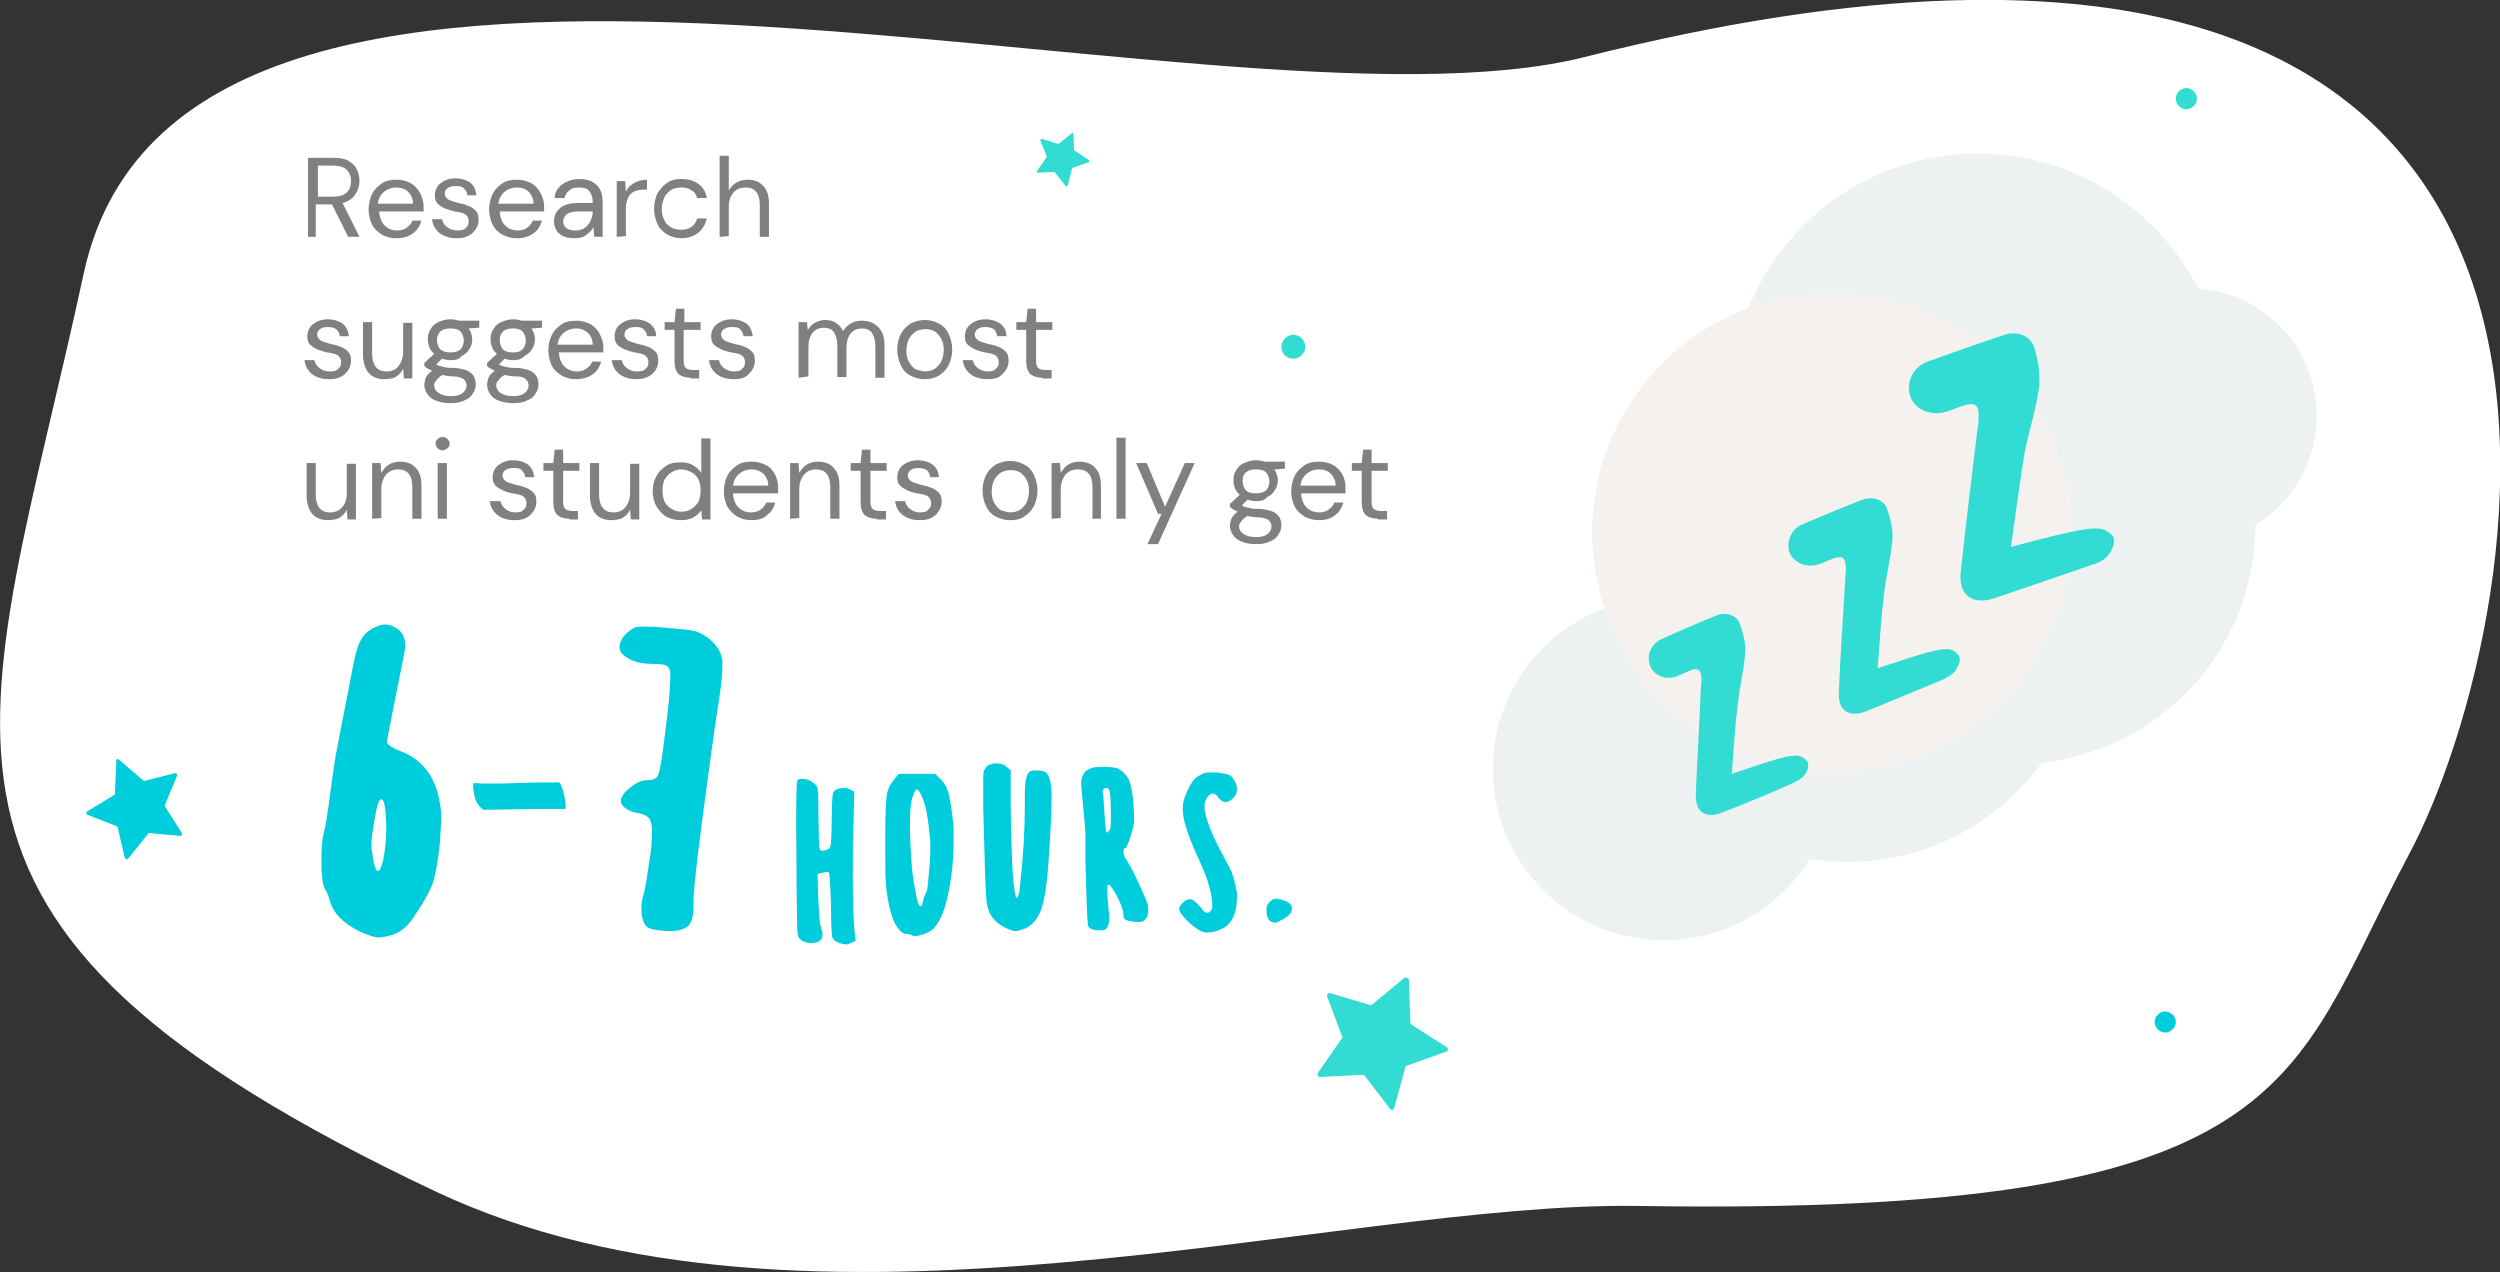 <?xml version="1.0" encoding="utf-8"?>
<!-- Generator: Adobe Illustrator 25.1.0, SVG Export Plug-In . SVG Version: 6.00 Build 0)  -->
<svg version="1.1" id="Layer_1" xmlns="http://www.w3.org/2000/svg" xmlns:xlink="http://www.w3.org/1999/xlink" x="0px" y="0px"
	 viewBox="0 0 354.7 180.5" style="enable-background:new 0 0 354.7 180.5;" xml:space="preserve">
<rect x="0" y="0" width="354.7" height="180.5" fill="#333333" stroke="none"/>
<style type="text/css">
	.st0{fill:#FFFFFF;}
	.st1{fill:#00CDDC;}
	.st2{fill:#808080;}
	.st3{fill-rule:evenodd;clip-rule:evenodd;fill:#FFFFFF;}
	.st4{fill:#32DCD2;}
	.st5{fill:#EEF1F2;}
	.st6{fill:#F4F1EF;}
	.st7{fill-rule:evenodd;clip-rule:evenodd;fill:#32DCD2;}
	.st8{fill-rule:evenodd;clip-rule:evenodd;fill:#00CDDC;}
</style>
<g>
	<g>
		<path class="st0" d="M341.8,121.2C359,89,385-32.2,224.8,8.1C171.7,21.4,26.4-27.6,11.9,38.7C-2.4,104.9-19,130.8,61.7,169
			c52.7,24.9,127.7,1.4,170.8,2.1C326.6,172.6,324.6,153.4,341.8,121.2z"/>
		<path class="st0" d="M216.9,33.7c0.9,0,1.7-0.8,1.7-1.7s-0.8-1.7-1.7-1.7s-1.7,0.8-1.7,1.7S216,33.7,216.9,33.7z"/>
		<path class="st0" d="M332.9,106.7c0.9,0,1.7-0.8,1.7-1.7s-0.8-1.7-1.7-1.7c-0.9,0-1.7,0.8-1.7,1.7S332,106.7,332.9,106.7z"/>
		<path class="st1" d="M307.2,146.5c0.8,0,1.5-0.7,1.5-1.5s-0.7-1.5-1.5-1.5s-1.5,0.7-1.5,1.5S306.4,146.5,307.2,146.5z"/>
		<path class="st2" d="M43.7,33.6V22.4h3.6c0.9,0,1.6,0.1,2.1,0.4s1,0.7,1.2,1.2c0.3,0.5,0.4,1.1,0.4,1.7c0,0.7-0.2,1.3-0.6,1.9
			c-0.4,0.6-1,1-1.8,1.2l2.4,4.8h-1.6L47.1,29H47h-2.2v4.6L43.7,33.6L43.7,33.6z M45.1,27.9h2.2c0.9,0,1.5-0.2,1.9-0.6
			s0.6-0.9,0.6-1.6s-0.2-1.2-0.6-1.6c-0.4-0.4-1-0.6-1.9-0.6h-2.2V27.9L45.1,27.9z"/>
		<path class="st2" d="M56.2,33.8c-0.8,0-1.4-0.2-2-0.5c-0.6-0.4-1.1-0.8-1.4-1.4c-0.3-0.6-0.5-1.4-0.5-2.2s0.2-1.6,0.5-2.2
			s0.8-1.1,1.4-1.5c0.6-0.4,1.3-0.5,2.1-0.5s1.4,0.2,2,0.5c0.6,0.4,1,0.8,1.3,1.4s0.5,1.2,0.5,1.8c0,0.1,0,0.2,0,0.4s0,0.2,0,0.4
			h-6.3c0,0.6,0.2,1.1,0.4,1.5s0.6,0.7,0.9,0.9c0.4,0.2,0.8,0.3,1.2,0.3c0.6,0,1-0.1,1.4-0.4s0.7-0.6,0.8-1h1.3
			c-0.2,0.7-0.6,1.4-1.2,1.8C57.9,33.6,57.2,33.8,56.2,33.8z M56.2,26.6c-0.6,0-1.2,0.2-1.7,0.6s-0.8,1-0.9,1.7h5
			c0-0.7-0.3-1.3-0.7-1.7C57.5,26.8,56.9,26.6,56.2,26.6z"/>
		<path class="st2" d="M64.8,33.8c-0.9,0-1.7-0.2-2.4-0.7c-0.6-0.5-1-1.1-1.1-2h1.4c0.1,0.4,0.3,0.8,0.7,1.1s0.8,0.5,1.5,0.5
			c0.6,0,1-0.1,1.2-0.4c0.3-0.2,0.4-0.5,0.4-0.9c0-0.5-0.2-0.8-0.5-1s-0.8-0.3-1.5-0.4c-0.4-0.1-0.8-0.2-1.3-0.4s-0.8-0.4-1.1-0.7
			s-0.4-0.7-0.4-1.2c0-0.7,0.3-1.3,0.8-1.7s1.2-0.7,2.1-0.7c0.8,0,1.5,0.2,2.1,0.6c0.5,0.4,0.8,1,0.9,1.8h-1.3c0-0.4-0.2-0.7-0.5-1
			s-0.7-0.3-1.2-0.3s-0.8,0.1-1.1,0.3s-0.4,0.5-0.4,0.8s0.2,0.6,0.5,0.8s0.8,0.3,1.4,0.5c0.5,0.1,1,0.2,1.4,0.4
			c0.4,0.1,0.8,0.4,1.1,0.7c0.3,0.3,0.4,0.7,0.4,1.3c0,0.7-0.3,1.3-0.8,1.8C66.5,33.6,65.7,33.8,64.8,33.8z"/>
		<path class="st2" d="M73.3,33.8c-0.8,0-1.4-0.2-2-0.5s-1.1-0.8-1.4-1.4s-0.5-1.4-0.5-2.2s0.2-1.6,0.5-2.2s0.8-1.1,1.4-1.5
			s1.3-0.5,2.1-0.5c0.8,0,1.4,0.2,2,0.5c0.6,0.4,1,0.8,1.3,1.4s0.5,1.2,0.5,1.8c0,0.1,0,0.2,0,0.4s0,0.2,0,0.4h-6.3
			c0,0.6,0.2,1.1,0.4,1.5s0.6,0.7,0.9,0.9c0.4,0.2,0.8,0.3,1.2,0.3c0.6,0,1-0.1,1.4-0.4s0.6-0.6,0.8-1h1.3c-0.2,0.7-0.6,1.4-1.2,1.8
			C75,33.6,74.3,33.8,73.3,33.8z M73.3,26.6c-0.6,0-1.2,0.2-1.7,0.6s-0.8,1-0.9,1.7h5c0-0.7-0.3-1.3-0.7-1.7
			C74.6,26.8,74,26.6,73.3,26.6z"/>
		<path class="st2" d="M81.5,33.8c-0.7,0-1.2-0.1-1.6-0.3s-0.8-0.5-1-0.9s-0.3-0.8-0.3-1.2c0-0.8,0.3-1.4,0.9-1.9s1.5-0.7,2.5-0.7
			h2.1v-0.1c0-0.7-0.2-1.2-0.5-1.6s-0.8-0.5-1.5-0.5c-0.5,0-1,0.1-1.3,0.4c-0.4,0.3-0.6,0.6-0.7,1.1h-1.4c0-0.6,0.2-1.1,0.6-1.5
			c0.3-0.4,0.8-0.7,1.3-0.9s1-0.3,1.6-0.3c1.1,0,1.9,0.3,2.5,0.9s0.8,1.4,0.8,2.4v4.9h-1.2l-0.1-1.4c-0.2,0.5-0.6,0.8-1,1.1
			C82.8,33.7,82.2,33.8,81.5,33.8z M81.7,32.7c0.5,0,0.9-0.1,1.3-0.4s0.6-0.6,0.8-1s0.3-0.9,0.3-1.3l0,0h-2c-0.8,0-1.3,0.1-1.7,0.4
			c-0.3,0.3-0.5,0.6-0.5,1s0.2,0.8,0.5,1C80.7,32.6,81.1,32.7,81.7,32.7z"/>
		<path class="st2" d="M87.5,33.6v-7.9h1.2l0.1,1.5c0.2-0.5,0.6-0.9,1.1-1.2s1.1-0.5,1.9-0.5v1.4h-0.4c-0.5,0-0.9,0.1-1.3,0.2
			c-0.4,0.2-0.7,0.4-0.9,0.8c-0.2,0.4-0.4,0.9-0.4,1.6v4L87.5,33.6L87.5,33.6L87.5,33.6z"/>
		<path class="st2" d="M96.7,33.8c-0.8,0-1.4-0.2-2-0.5c-0.6-0.4-1.1-0.8-1.4-1.5c-0.3-0.6-0.5-1.4-0.5-2.2s0.2-1.6,0.5-2.2
			c0.4-0.6,0.8-1.1,1.4-1.5s1.3-0.5,2-0.5c0.9,0,1.7,0.2,2.4,0.7s1,1.1,1.2,2h-1.4c-0.1-0.5-0.4-0.9-0.8-1.1
			c-0.4-0.3-0.9-0.4-1.5-0.4c-0.4,0-0.9,0.1-1.3,0.3s-0.7,0.6-1,1c-0.2,0.5-0.4,1-0.4,1.7s0.1,1.2,0.4,1.7c0.2,0.5,0.6,0.8,1,1
			s0.8,0.3,1.3,0.3c0.6,0,1-0.1,1.5-0.4c0.4-0.3,0.7-0.7,0.8-1.2h1.4c-0.2,0.8-0.6,1.5-1.2,2S97.6,33.8,96.7,33.8z"/>
		<path class="st2" d="M102.1,33.6V22.1h1.3V27c0.3-0.5,0.7-0.9,1.1-1.1c0.5-0.3,1-0.4,1.6-0.4c0.9,0,1.7,0.3,2.2,0.9
			c0.6,0.6,0.8,1.5,0.8,2.6v4.6h-1.3v-4.5c0-1.7-0.7-2.5-2-2.5c-0.7,0-1.3,0.2-1.7,0.7c-0.5,0.5-0.7,1.2-0.7,2.1v4.1L102.1,33.6
			L102.1,33.6z"/>
		<path class="st2" d="M46.7,53.8c-1,0-1.7-0.2-2.4-0.7c-0.6-0.5-1-1.1-1.1-2h1.4c0.1,0.4,0.3,0.8,0.7,1.1s0.8,0.5,1.5,0.5
			c0.6,0,1-0.1,1.2-0.4c0.3-0.2,0.4-0.5,0.4-0.9c0-0.5-0.2-0.8-0.5-1s-0.8-0.3-1.5-0.4c-0.4-0.1-0.8-0.2-1.3-0.4s-0.8-0.4-1.1-0.7
			s-0.4-0.7-0.4-1.2c0-0.7,0.3-1.3,0.8-1.7s1.2-0.7,2.1-0.7c0.8,0,1.5,0.2,2.1,0.6c0.5,0.4,0.8,1,0.9,1.8h-1.3c0-0.4-0.2-0.7-0.5-1
			c-0.3-0.2-0.7-0.3-1.2-0.3s-0.9,0.1-1.1,0.3c-0.3,0.2-0.4,0.5-0.4,0.8s0.2,0.6,0.5,0.8s0.8,0.3,1.4,0.5c0.5,0.1,1,0.2,1.4,0.4
			c0.4,0.1,0.8,0.4,1.1,0.7s0.4,0.7,0.4,1.3c0,0.7-0.3,1.3-0.8,1.8C48.4,53.6,47.6,53.8,46.7,53.8z"/>
		<path class="st2" d="M54.5,53.8c-0.9,0-1.7-0.3-2.2-0.9s-0.8-1.5-0.8-2.6v-4.6h1.3v4.5c0,1.6,0.7,2.5,2,2.5c0.7,0,1.3-0.2,1.7-0.7
			s0.7-1.2,0.7-2.1v-4.1h1.3v7.9h-1.2l-0.1-1.4c-0.2,0.5-0.6,0.9-1.1,1.2C55.7,53.7,55.1,53.8,54.5,53.8z"/>
		<path class="st2" d="M63.9,51.1c-0.4,0-0.9-0.1-1.2-0.2l-0.8,0.8c0.1,0.1,0.3,0.2,0.4,0.2s0.4,0.1,0.8,0.2
			c0.3,0.1,0.8,0.1,1.4,0.1c1.1,0.1,1.8,0.3,2.3,0.7s0.7,1,0.7,1.6c0,0.5-0.1,0.9-0.4,1.3c-0.2,0.4-0.6,0.8-1.2,1
			c-0.5,0.3-1.2,0.4-2,0.4c-0.7,0-1.3-0.1-1.9-0.3s-1-0.5-1.3-0.9s-0.5-0.9-0.5-1.4c0-0.3,0.1-0.6,0.2-1c0.2-0.4,0.5-0.7,0.9-1
			c-0.2-0.1-0.4-0.2-0.6-0.3c-0.2-0.1-0.3-0.2-0.5-0.4v-0.4l1.4-1.3c-0.6-0.5-0.9-1.2-0.9-2.1c0-0.5,0.1-1,0.4-1.4
			c0.2-0.4,0.6-0.8,1.1-1s1-0.4,1.7-0.4c0.5,0,0.9,0.1,1.2,0.2H68v1l-1.5,0.1c0.3,0.4,0.5,1,0.5,1.5s-0.1,1-0.4,1.4
			c-0.2,0.4-0.6,0.8-1.1,1C65.2,51,64.6,51.1,63.9,51.1z M61.6,54.6c0,0.5,0.2,0.9,0.7,1.2s1,0.4,1.7,0.4s1.2-0.1,1.6-0.4
			s0.6-0.7,0.6-1.1c0-0.3-0.1-0.6-0.4-0.9c-0.3-0.2-0.8-0.4-1.5-0.4c-0.6,0-1.1-0.1-1.5-0.2c-0.4,0.2-0.7,0.5-0.9,0.8
			C61.7,54.2,61.6,54.4,61.6,54.6z M63.9,50c0.6,0,1-0.1,1.4-0.4c0.3-0.3,0.5-0.7,0.5-1.3c0-0.5-0.2-1-0.5-1.3s-0.8-0.4-1.4-0.4
			c-0.6,0-1,0.1-1.4,0.4c-0.3,0.3-0.5,0.7-0.5,1.3c0,0.5,0.2,1,0.5,1.3C62.9,49.9,63.3,50,63.9,50z"/>
		<path class="st2" d="M72.8,51.1c-0.4,0-0.9-0.1-1.2-0.2l-0.8,0.8c0.1,0.1,0.3,0.2,0.4,0.2c0.2,0.1,0.4,0.1,0.8,0.2
			c0.3,0.1,0.8,0.1,1.4,0.1c1.1,0.1,1.8,0.3,2.3,0.7s0.7,1,0.7,1.6c0,0.5-0.1,0.9-0.4,1.3c-0.2,0.4-0.6,0.8-1.2,1
			c-0.5,0.3-1.2,0.4-2,0.4c-0.7,0-1.3-0.1-1.9-0.3s-1-0.5-1.3-0.9s-0.5-0.9-0.5-1.4c0-0.3,0.1-0.6,0.2-1c0.2-0.4,0.5-0.7,0.9-1
			c-0.2-0.1-0.4-0.2-0.6-0.3s-0.3-0.2-0.5-0.4v-0.4l1.4-1.3c-0.6-0.5-0.9-1.2-0.9-2.1c0-0.5,0.1-1,0.4-1.4c0.2-0.4,0.6-0.8,1.1-1
			s1-0.4,1.7-0.4c0.5,0,0.9,0.1,1.2,0.2h2.9v1l-1.5,0.1c0.3,0.4,0.5,1,0.5,1.5s-0.1,1-0.4,1.4c-0.2,0.4-0.6,0.8-1.1,1
			C74,51,73.4,51.1,72.8,51.1z M70.4,54.6c0,0.5,0.2,0.9,0.7,1.2s1,0.4,1.7,0.4s1.2-0.1,1.6-0.4s0.6-0.7,0.6-1.1
			c0-0.3-0.1-0.6-0.4-0.9s-0.8-0.4-1.5-0.4c-0.6,0-1.1-0.1-1.5-0.2c-0.4,0.2-0.7,0.5-0.9,0.8C70.5,54.2,70.4,54.4,70.4,54.6z
			 M72.8,50c0.6,0,1-0.1,1.3-0.4s0.5-0.7,0.5-1.3c0-0.5-0.2-1-0.5-1.3s-0.8-0.4-1.3-0.4c-0.6,0-1,0.1-1.4,0.4
			c-0.3,0.3-0.5,0.7-0.5,1.3c0,0.5,0.2,1,0.5,1.3C71.7,49.9,72.2,50,72.8,50z"/>
		<path class="st2" d="M81.7,53.8c-0.8,0-1.4-0.2-2-0.5c-0.6-0.4-1.1-0.8-1.4-1.4s-0.5-1.4-0.5-2.2s0.2-1.6,0.5-2.2s0.8-1.1,1.4-1.5
			s1.3-0.5,2.1-0.5c0.8,0,1.4,0.2,2,0.5c0.6,0.4,1,0.8,1.3,1.4s0.5,1.2,0.5,1.8c0,0.1,0,0.2,0,0.4s0,0.2,0,0.4h-6.3
			c0,0.6,0.2,1.1,0.4,1.5s0.6,0.7,0.9,0.9c0.4,0.2,0.8,0.3,1.2,0.3c0.6,0,1-0.1,1.4-0.4s0.7-0.6,0.8-1h1.3c-0.2,0.7-0.6,1.4-1.2,1.8
			C83.4,53.6,82.6,53.8,81.7,53.8z M81.7,46.6c-0.6,0-1.2,0.2-1.7,0.6s-0.8,1-0.9,1.7h5c0-0.7-0.3-1.3-0.7-1.7
			C82.9,46.8,82.4,46.6,81.7,46.6z"/>
		<path class="st2" d="M90.3,53.8c-0.9,0-1.7-0.2-2.4-0.7c-0.6-0.5-1-1.1-1.1-2h1.4c0.1,0.4,0.3,0.8,0.7,1.1
			c0.4,0.3,0.8,0.5,1.5,0.5c0.6,0,1-0.1,1.2-0.4c0.3-0.2,0.4-0.5,0.4-0.9c0-0.5-0.2-0.8-0.5-1S90.7,50.1,90,50
			c-0.4-0.1-0.8-0.2-1.3-0.4s-0.8-0.4-1.1-0.7s-0.4-0.7-0.4-1.2c0-0.7,0.3-1.3,0.8-1.7s1.2-0.7,2.1-0.7c0.8,0,1.5,0.2,2.1,0.6
			c0.5,0.4,0.9,1,0.9,1.8h-1.3c0-0.4-0.2-0.7-0.5-1s-0.7-0.3-1.2-0.3s-0.8,0.1-1.1,0.3c-0.3,0.2-0.4,0.5-0.4,0.8s0.2,0.6,0.5,0.8
			s0.8,0.3,1.4,0.5c0.5,0.1,1,0.2,1.4,0.4c0.4,0.1,0.8,0.4,1.1,0.7c0.3,0.3,0.4,0.7,0.4,1.3c0,0.7-0.3,1.3-0.8,1.8
			C91.9,53.6,91.2,53.8,90.3,53.8z"/>
		<path class="st2" d="M98,53.6c-0.7,0-1.3-0.2-1.7-0.5c-0.4-0.4-0.6-1-0.6-1.9v-4.4h-1.4v-1.1h1.4l0.2-1.9h1.2v1.9h2.3v1.1H97v4.4
			c0,0.5,0.1,0.8,0.3,1c0.2,0.2,0.6,0.3,1.1,0.3h0.8v1.2H98V53.6z"/>
		<path class="st2" d="M104.1,53.8c-0.9,0-1.7-0.2-2.4-0.7c-0.6-0.5-1-1.1-1.1-2h1.4c0.1,0.4,0.3,0.8,0.7,1.1
			c0.4,0.3,0.8,0.5,1.4,0.5s1-0.1,1.2-0.4c0.3-0.2,0.4-0.5,0.4-0.9c0-0.5-0.2-0.8-0.5-1s-0.8-0.3-1.5-0.4c-0.4-0.1-0.9-0.2-1.3-0.4
			s-0.8-0.4-1.1-0.7c-0.3-0.3-0.4-0.7-0.4-1.2c0-0.7,0.3-1.3,0.8-1.7s1.2-0.7,2.1-0.7c0.8,0,1.5,0.2,2.1,0.6c0.5,0.4,0.8,1,0.9,1.8
			h-1.3c-0.1-0.4-0.2-0.7-0.5-1s-0.7-0.3-1.2-0.3s-0.8,0.1-1.1,0.3c-0.3,0.2-0.4,0.5-0.4,0.8s0.2,0.6,0.5,0.8s0.8,0.3,1.4,0.5
			c0.5,0.1,1,0.2,1.4,0.4c0.4,0.1,0.8,0.4,1.1,0.7c0.3,0.3,0.4,0.7,0.4,1.3c0,0.7-0.3,1.3-0.8,1.8C105.8,53.6,105.1,53.8,104.1,53.8
			z"/>
		<path class="st2" d="M113.3,53.6v-7.9h1.2l0.1,1.1c0.3-0.4,0.6-0.8,1-1s0.9-0.4,1.4-0.4c0.6,0,1.2,0.1,1.6,0.4
			c0.4,0.3,0.8,0.6,1,1.2c0.3-0.5,0.7-0.9,1.1-1.1c0.5-0.3,1-0.4,1.6-0.4c0.9,0,1.7,0.3,2.3,0.9s0.9,1.4,0.9,2.6v4.6h-1.3v-4.5
			c0-0.8-0.2-1.4-0.5-1.9c-0.3-0.4-0.8-0.6-1.4-0.6s-1.2,0.2-1.6,0.7s-0.6,1.2-0.6,2.1v4.1h-1.3V49c0-0.8-0.2-1.4-0.5-1.9
			c-0.3-0.4-0.8-0.6-1.4-0.6s-1.2,0.2-1.6,0.7s-0.6,1.2-0.6,2.1v4.1L113.3,53.6L113.3,53.6z"/>
		<path class="st2" d="M131.2,53.8c-0.8,0-1.4-0.2-2-0.5s-1.1-0.8-1.4-1.5c-0.3-0.6-0.5-1.4-0.5-2.2s0.2-1.6,0.5-2.2
			c0.3-0.6,0.8-1.1,1.4-1.5c0.6-0.3,1.3-0.5,2-0.5c0.8,0,1.4,0.2,2,0.5s1.1,0.8,1.4,1.5c0.3,0.6,0.5,1.4,0.5,2.2s-0.2,1.6-0.5,2.2
			s-0.8,1.1-1.4,1.5C132.7,53.6,132,53.8,131.2,53.8z M131.2,52.7c0.5,0,0.9-0.1,1.3-0.3c0.4-0.2,0.7-0.6,1-1c0.2-0.5,0.4-1,0.4-1.7
			s-0.1-1.2-0.4-1.7s-0.6-0.8-0.9-1c-0.4-0.2-0.8-0.3-1.3-0.3s-0.9,0.1-1.3,0.3c-0.4,0.2-0.7,0.6-1,1c-0.2,0.4-0.4,1-0.4,1.7
			s0.1,1.2,0.4,1.7c0.2,0.4,0.6,0.8,0.9,1C130.4,52.5,130.8,52.7,131.2,52.7z"/>
		<path class="st2" d="M140.1,53.8c-0.9,0-1.7-0.2-2.4-0.7c-0.6-0.5-1-1.1-1.1-2h1.4c0.1,0.4,0.3,0.8,0.7,1.1s0.8,0.5,1.4,0.5
			c0.6,0,1-0.1,1.2-0.4c0.3-0.2,0.4-0.5,0.4-0.9c0-0.5-0.2-0.8-0.5-1s-0.8-0.3-1.5-0.4c-0.4-0.1-0.9-0.2-1.3-0.4
			c-0.4-0.2-0.8-0.4-1.1-0.7s-0.4-0.7-0.4-1.2c0-0.7,0.3-1.3,0.8-1.7s1.2-0.7,2.1-0.7c0.8,0,1.5,0.2,2.1,0.6c0.5,0.4,0.9,1,0.9,1.8
			h-1.3c-0.1-0.4-0.2-0.7-0.5-1c-0.3-0.2-0.7-0.3-1.2-0.3s-0.9,0.1-1.1,0.3c-0.3,0.2-0.4,0.5-0.4,0.8s0.2,0.6,0.5,0.8
			s0.8,0.3,1.4,0.5c0.5,0.1,1,0.2,1.4,0.4c0.4,0.1,0.8,0.4,1.1,0.7s0.4,0.7,0.4,1.3c0,0.7-0.3,1.3-0.8,1.8
			C141.8,53.6,141.1,53.8,140.1,53.8z"/>
		<path class="st2" d="M147.9,53.6c-0.7,0-1.3-0.2-1.7-0.5c-0.4-0.4-0.6-1-0.6-1.9v-4.4h-1.4v-1.1h1.4l0.2-1.9h1.2v1.9h2.3v1.1H147
			v4.4c0,0.5,0.1,0.8,0.3,1s0.6,0.3,1.1,0.3h0.8v1.2h-1.3L147.9,53.6L147.9,53.6z"/>
		<path class="st2" d="M46.5,73.8c-0.9,0-1.7-0.3-2.2-0.9s-0.8-1.5-0.8-2.6v-4.6h1.3v4.5c0,1.6,0.7,2.5,2,2.5c0.7,0,1.3-0.2,1.7-0.7
			c0.5-0.5,0.7-1.2,0.7-2.1v-4.1h1.3v7.9h-1.2l-0.1-1.4c-0.2,0.5-0.6,0.9-1.1,1.2C47.7,73.7,47.1,73.8,46.5,73.8z"/>
		<path class="st2" d="M52.8,73.6v-7.9H54l0.1,1.4c0.3-0.5,0.6-0.9,1.1-1.2c0.5-0.3,1-0.4,1.6-0.4c0.9,0,1.7,0.3,2.2,0.9
			c0.6,0.6,0.8,1.5,0.8,2.6v4.6h-1.3v-4.5c0-1.7-0.7-2.5-2-2.5c-0.7,0-1.2,0.2-1.7,0.7c-0.4,0.5-0.7,1.2-0.7,2.1v4.1L52.8,73.6
			L52.8,73.6z"/>
		<path class="st2" d="M62.8,63.9c-0.3,0-0.5-0.1-0.7-0.3c-0.2-0.2-0.3-0.4-0.3-0.7c0-0.3,0.1-0.5,0.3-0.6c0.2-0.2,0.4-0.3,0.7-0.3
			s0.5,0.1,0.7,0.3c0.2,0.2,0.3,0.4,0.3,0.6c0,0.3-0.1,0.5-0.3,0.7C63.2,63.8,63,63.9,62.8,63.9z M62.1,73.6v-7.9h1.3v7.9H62.1z"/>
		<path class="st2" d="M73,73.8c-0.9,0-1.7-0.2-2.4-0.7c-0.6-0.5-1-1.1-1.1-2H71c0.1,0.4,0.3,0.8,0.7,1.1c0.4,0.3,0.8,0.5,1.4,0.5
			s1-0.1,1.2-0.4c0.3-0.2,0.4-0.5,0.4-0.9c0-0.5-0.2-0.8-0.5-1s-0.8-0.3-1.5-0.4c-0.4-0.1-0.9-0.2-1.3-0.4c-0.4-0.2-0.8-0.4-1.1-0.7
			c-0.3-0.3-0.4-0.7-0.4-1.2c0-0.7,0.3-1.3,0.8-1.7c0.5-0.4,1.2-0.7,2.1-0.7c0.8,0,1.5,0.2,2.1,0.6c0.5,0.4,0.8,1,0.9,1.8h-1.3
			c0-0.4-0.2-0.7-0.5-1s-0.7-0.3-1.2-0.3s-0.8,0.1-1.1,0.3c-0.3,0.2-0.4,0.5-0.4,0.8s0.2,0.6,0.5,0.8c0.3,0.2,0.8,0.3,1.4,0.5
			c0.5,0.1,1,0.2,1.4,0.4c0.4,0.1,0.8,0.4,1.1,0.7c0.3,0.3,0.4,0.7,0.4,1.3c0,0.7-0.3,1.3-0.8,1.8C74.7,73.6,74,73.8,73,73.8z"/>
		<path class="st2" d="M80.8,73.6c-0.7,0-1.3-0.2-1.7-0.5c-0.4-0.4-0.6-1-0.6-1.9v-4.4h-1.4v-1.1h1.4l0.2-1.9h1.2v1.9h2.3v1.1h-2.3
			v4.4c0,0.5,0.1,0.8,0.3,1c0.2,0.2,0.6,0.3,1.1,0.3H82v1.2h-1.2V73.6z"/>
		<path class="st2" d="M86.7,73.8c-0.9,0-1.7-0.3-2.2-0.9s-0.8-1.5-0.8-2.6v-4.6H85v4.5c0,1.6,0.7,2.5,2,2.5c0.7,0,1.3-0.2,1.7-0.7
			c0.4-0.5,0.7-1.2,0.7-2.1v-4.1h1.3v7.9h-1.2l-0.1-1.4c-0.2,0.5-0.6,0.9-1.1,1.2C87.9,73.7,87.3,73.8,86.7,73.8z"/>
		<path class="st2" d="M96.6,73.8c-0.8,0-1.5-0.2-2.1-0.5c-0.6-0.4-1-0.9-1.4-1.5c-0.3-0.6-0.5-1.3-0.5-2.1s0.2-1.5,0.5-2.1
			s0.8-1.1,1.4-1.5s1.3-0.5,2.1-0.5c0.7,0,1.2,0.1,1.7,0.4s0.9,0.6,1.2,1.1v-4.9h1.3v11.5h-1.2l-0.1-1.3c-0.3,0.4-0.6,0.7-1.1,1
			S97.3,73.8,96.6,73.8z M96.7,72.6c0.5,0,1-0.1,1.4-0.4c0.4-0.2,0.7-0.6,1-1c0.2-0.5,0.3-1,0.3-1.6s-0.1-1.1-0.3-1.6
			c-0.2-0.4-0.6-0.8-1-1s-0.9-0.4-1.4-0.4s-1,0.1-1.4,0.4c-0.4,0.2-0.7,0.6-1,1c-0.2,0.5-0.3,1-0.3,1.6s0.1,1.1,0.3,1.6
			c0.2,0.4,0.6,0.8,1,1C95.8,72.5,96.2,72.6,96.7,72.6z"/>
		<path class="st2" d="M106.6,73.8c-0.8,0-1.4-0.2-2-0.5c-0.6-0.4-1-0.8-1.4-1.4c-0.3-0.6-0.5-1.4-0.5-2.2c0-0.8,0.2-1.6,0.5-2.2
			s0.8-1.1,1.4-1.5s1.3-0.5,2.1-0.5c0.8,0,1.4,0.2,2,0.5s1,0.8,1.3,1.4s0.4,1.2,0.4,1.8c0,0.1,0,0.2,0,0.4c0,0.1,0,0.2,0,0.4H104
			c0,0.6,0.2,1.1,0.4,1.5s0.6,0.7,0.9,0.9c0.4,0.2,0.8,0.3,1.2,0.3c0.6,0,1-0.1,1.4-0.4s0.7-0.6,0.8-1h1.3c-0.2,0.7-0.6,1.4-1.2,1.8
			C108.3,73.6,107.6,73.8,106.6,73.8z M106.6,66.6c-0.6,0-1.2,0.2-1.7,0.6s-0.8,1-0.9,1.7h5c0-0.7-0.3-1.3-0.7-1.7
			C107.8,66.8,107.3,66.6,106.6,66.6z"/>
		<path class="st2" d="M112.1,73.6v-7.9h1.2l0.1,1.4c0.3-0.5,0.6-0.9,1.1-1.2c0.5-0.3,1-0.4,1.6-0.4c0.9,0,1.7,0.3,2.2,0.9
			c0.6,0.6,0.8,1.5,0.8,2.6v4.6h-1.3v-4.5c0-1.7-0.7-2.5-2-2.5c-0.7,0-1.2,0.2-1.7,0.7c-0.4,0.5-0.7,1.2-0.7,2.1v4.1L112.1,73.6
			L112.1,73.6z"/>
		<path class="st2" d="M124.4,73.6c-0.7,0-1.3-0.2-1.7-0.5c-0.4-0.4-0.6-1-0.6-1.9v-4.4h-1.4v-1.1h1.4l0.2-1.9h1.2v1.9h2.3v1.1h-2.3
			v4.4c0,0.5,0.1,0.8,0.3,1s0.6,0.3,1.1,0.3h0.8v1.2h-1.3V73.6z"/>
		<path class="st2" d="M130.5,73.8c-0.9,0-1.7-0.2-2.4-0.7c-0.6-0.5-1-1.1-1.1-2h1.4c0.1,0.4,0.3,0.8,0.7,1.1
			c0.4,0.3,0.8,0.5,1.4,0.5c0.6,0,1-0.1,1.2-0.4c0.3-0.2,0.4-0.5,0.4-0.9c0-0.5-0.2-0.8-0.5-1s-0.8-0.3-1.5-0.4
			c-0.4-0.1-0.9-0.2-1.3-0.4c-0.4-0.2-0.8-0.4-1.1-0.7c-0.3-0.3-0.4-0.7-0.4-1.2c0-0.7,0.3-1.3,0.8-1.7s1.2-0.7,2.1-0.7
			c0.8,0,1.5,0.2,2.1,0.6c0.5,0.4,0.9,1,0.9,1.8H132c-0.1-0.4-0.2-0.7-0.5-1c-0.3-0.2-0.7-0.3-1.2-0.3s-0.9,0.1-1.1,0.3
			c-0.3,0.2-0.4,0.5-0.4,0.8s0.2,0.6,0.5,0.8c0.3,0.2,0.8,0.3,1.4,0.5c0.5,0.1,1,0.2,1.4,0.4c0.4,0.1,0.8,0.4,1.1,0.7
			c0.3,0.3,0.4,0.7,0.4,1.3c0,0.7-0.3,1.3-0.8,1.8C132.2,73.6,131.5,73.8,130.5,73.8z"/>
		<path class="st2" d="M143.3,73.8c-0.8,0-1.4-0.2-2-0.5s-1.1-0.8-1.4-1.5c-0.3-0.6-0.5-1.4-0.5-2.2s0.2-1.6,0.5-2.2
			s0.8-1.1,1.4-1.5c0.6-0.3,1.3-0.5,2-0.5c0.8,0,1.4,0.2,2,0.5s1.1,0.8,1.4,1.5c0.3,0.6,0.5,1.4,0.5,2.2s-0.2,1.6-0.5,2.2
			s-0.8,1.1-1.4,1.5S144.1,73.8,143.3,73.8z M143.3,72.7c0.5,0,0.9-0.1,1.3-0.3c0.4-0.2,0.7-0.6,1-1c0.2-0.5,0.4-1,0.4-1.7
			s-0.1-1.2-0.4-1.7c-0.2-0.4-0.6-0.8-0.9-1c-0.4-0.2-0.8-0.3-1.3-0.3s-0.9,0.1-1.3,0.3c-0.4,0.2-0.7,0.6-1,1
			c-0.2,0.4-0.4,1-0.4,1.7s0.1,1.2,0.4,1.7c0.2,0.4,0.6,0.8,0.9,1C142.5,72.5,142.9,72.7,143.3,72.7z"/>
		<path class="st2" d="M149.2,73.6v-7.9h1.2l0.1,1.4c0.3-0.5,0.6-0.9,1.1-1.2c0.5-0.3,1-0.4,1.6-0.4c0.9,0,1.7,0.3,2.2,0.9
			c0.6,0.6,0.8,1.5,0.8,2.6v4.6H155v-4.5c0-1.7-0.7-2.5-2.1-2.5c-0.7,0-1.2,0.2-1.7,0.7c-0.4,0.5-0.7,1.2-0.7,2.1v4.1L149.2,73.6
			L149.2,73.6z"/>
		<path class="st2" d="M158.4,73.6V62.1h1.3v11.5H158.4z"/>
		<path class="st2" d="M162.8,77.2l2-4.3h-0.5l-3.1-7.2h1.5l2.6,6.2l2.8-6.2h1.4l-5.2,11.5H162.8z"/>
		<path class="st2" d="M178.2,71.1c-0.4,0-0.9-0.1-1.2-0.2l-0.8,0.8c0.1,0.1,0.3,0.2,0.4,0.2c0.2,0.1,0.4,0.1,0.8,0.2
			c0.3,0.1,0.8,0.1,1.4,0.1c1.1,0.1,1.8,0.3,2.3,0.7c0.5,0.4,0.7,1,0.7,1.6c0,0.5-0.1,0.9-0.4,1.3c-0.2,0.4-0.6,0.8-1.2,1
			c-0.5,0.3-1.2,0.4-2,0.4c-0.7,0-1.4-0.1-1.9-0.3c-0.5-0.2-1-0.5-1.3-0.9s-0.5-0.9-0.5-1.4c0-0.3,0.1-0.6,0.2-1
			c0.2-0.4,0.5-0.7,0.9-1c-0.2-0.1-0.4-0.2-0.6-0.3c-0.2-0.1-0.3-0.2-0.5-0.4v-0.4l1.4-1.3c-0.6-0.5-0.9-1.2-0.9-2.1
			c0-0.5,0.1-1,0.4-1.4c0.2-0.4,0.6-0.8,1.1-1s1-0.4,1.7-0.4c0.5,0,0.9,0.1,1.2,0.2h2.9v1l-1.5,0.1c0.3,0.4,0.5,1,0.5,1.5
			s-0.1,1-0.4,1.4c-0.2,0.4-0.6,0.8-1.1,1C179.4,71,178.9,71.1,178.2,71.1z M175.8,74.6c0,0.5,0.2,0.9,0.7,1.2
			c0.5,0.3,1,0.4,1.7,0.4s1.2-0.1,1.6-0.4s0.6-0.7,0.6-1.1c0-0.3-0.1-0.6-0.4-0.9c-0.3-0.2-0.8-0.4-1.5-0.4c-0.6,0-1.1-0.1-1.5-0.2
			c-0.4,0.2-0.7,0.5-0.9,0.8C175.9,74.2,175.8,74.4,175.8,74.6z M178.2,70c0.6,0,1-0.1,1.4-0.4c0.3-0.3,0.5-0.7,0.5-1.3
			c0-0.5-0.2-1-0.5-1.3s-0.8-0.4-1.4-0.4c-0.6,0-1,0.1-1.4,0.4s-0.5,0.7-0.5,1.3c0,0.5,0.2,1,0.5,1.3S177.6,70,178.2,70z"/>
		<path class="st2" d="M187.1,73.8c-0.8,0-1.4-0.2-2-0.5c-0.6-0.4-1.1-0.8-1.4-1.4c-0.3-0.6-0.5-1.4-0.5-2.2c0-0.8,0.2-1.6,0.5-2.2
			s0.8-1.1,1.4-1.5c0.6-0.4,1.3-0.5,2.1-0.5s1.4,0.2,2,0.5c0.6,0.4,1,0.8,1.3,1.4s0.4,1.2,0.4,1.8c0,0.1,0,0.2,0,0.4
			c0,0.1,0,0.2,0,0.4h-6.3c0,0.6,0.2,1.1,0.4,1.5s0.6,0.7,0.9,0.9c0.4,0.2,0.8,0.3,1.2,0.3c0.6,0,1-0.1,1.4-0.4s0.7-0.6,0.8-1h1.3
			c-0.2,0.7-0.6,1.4-1.2,1.8C188.8,73.6,188.1,73.8,187.1,73.8z M187.1,66.6c-0.6,0-1.2,0.2-1.7,0.6s-0.8,1-0.9,1.7h5
			c0-0.7-0.3-1.3-0.7-1.7C188.4,66.8,187.8,66.6,187.1,66.6z"/>
		<path class="st2" d="M195.5,73.6c-0.7,0-1.3-0.2-1.7-0.5c-0.4-0.4-0.6-1-0.6-1.9v-4.4h-1.4v-1.1h1.4l0.2-1.9h1.2v1.9h2.3v1.1h-2.3
			v4.4c0,0.5,0.1,0.8,0.3,1s0.6,0.3,1.1,0.3h0.8v1.2h-1.3V73.6z"/>
		<path class="st3" d="M24,71.2l0.4,3.1c0,0.4,0.3,0.7,0.6,0.9l2.8,1.5c0.9,0.5,0.8,1.7-0.1,2.2l-2.9,1.3c-0.4,0.2-0.6,0.5-0.7,0.9
			l-0.5,3.1c-0.2,1-1.4,1.3-2.1,0.6l-2.1-2.3c-0.3-0.3-0.7-0.4-1-0.4l-3.1,0.4c-1,0.1-1.7-0.9-1.2-1.8l1.5-2.8
			c0.2-0.3,0.2-0.8,0-1.1L14.2,74c-0.4-0.9,0.3-1.9,1.3-1.7l3.1,0.6c0.4,0.1,0.8,0,1.1-0.3l2.3-2.2C22.7,69.8,23.9,70.2,24,71.2z"/>
		<path class="st3" d="M201.4,93.2l0.3,1.1c0,0.1,0.1,0.2,0.3,0.3l1.1,0.4c0.3,0.1,0.4,0.6,0.1,0.8l-1,0.6c-0.1,0.1-0.2,0.2-0.2,0.3
			l-0.1,1.1c0,0.4-0.4,0.5-0.7,0.3l-0.9-0.7c-0.1-0.1-0.3-0.1-0.4-0.1l-1.1,0.3c-0.3,0.1-0.6-0.2-0.5-0.6l0.4-1c0.1-0.1,0-0.3,0-0.4
			l-0.6-0.9c-0.2-0.3,0-0.7,0.4-0.7l1.1,0.1c0.1,0,0.3-0.1,0.4-0.2l0.7-0.9C200.8,92.8,201.3,92.9,201.4,93.2z"/>
		<path class="st1" d="M67.4,113.3c-0.1-0.5-0.5-2.2-0.1-2.2c1.4,0.1,3.4,0.1,6,0c2.8-0.1,4.8-0.1,6-0.1c0.3,0.1,0.7,1.4,0.8,2.1
			c0.2,1.1,0.2,1.7,0,1.7c-2.1-0.1-11.5,0.1-11.5,0.1S67.8,114.4,67.4,113.3z"/>
		<path class="st1" d="M89.9,89.1c0.3-0.2,0.9-0.2,1.8-0.2c1.4,0,3.4,0.2,6.1,0.5c1.1,0.1,2,0.6,2.9,1.3c0.9,0.8,1.5,1.6,1.7,2.6
			c0.1,0.1,0.1,0.4,0.1,0.9c0,1.1-0.1,2.6-0.4,4.5c-0.8,5.1-1.6,11.1-2.5,17.9c-0.9,6.9-1.3,10.8-1.2,11.7c0,1.5-0.2,2.5-0.7,3
			s-1.3,0.8-2.6,0.8h-0.4c-1.7-0.1-2.8-0.3-3.1-0.8c-0.4-0.6-0.6-1.3-0.6-2.3c0-0.8,0.1-1.6,0.4-2.4c0.1-0.3,0.4-2.1,0.9-5.5
			c0.2-1.4,0.2-2.5,0.2-3.3c0-0.9-0.2-1.5-0.5-1.8s-0.9-0.6-1.8-0.7c-0.9-0.2-1.6-0.6-2-1.2c-0.3-0.6,0-1.3,0.9-2.1
			c0.9-0.8,1.8-1.3,2.6-1.3c0.9,0,1.5-0.2,1.7-0.8c0.2-0.5,0.6-2.5,1-6.2c0.5-3.7,0.7-6.2,0.7-7.7c0-0.1,0-0.2,0-0.4
			c0-0.2,0-0.3,0-0.3c-0.1-0.5-0.3-0.7-0.6-0.9c-0.3-0.1-0.8-0.2-1.7-0.2c-1.4,0-2.6-0.2-3.5-0.7s-1.4-1-1.4-1.6
			C87.9,90.8,88.6,89.9,89.9,89.1z"/>
		<path class="st1" d="M53.4,88.9c0.5-0.2,0.9-0.3,1.3-0.3c0.3,0,0.8,0.1,1.3,0.4c1,0.5,1.5,1.3,1.5,2.7c0,0.2-0.1,0.6-0.2,1.3
			c-1.6,7.9-2.4,12-2.4,12.3s0.7,0.8,2,1.3c2.6,1,4.4,3,5.2,5.9c0.3,1.2,0.5,2.3,0.5,3.4c0,0.8-0.1,2.1-0.2,3.9
			c-0.3,2.5-0.6,4.3-1,5.5c-0.4,1.1-1.2,2.6-2.5,4.5c-0.9,1.5-2,2.4-3.1,2.8c-1,0.3-1.7,0.4-2.1,0.4c-0.6,0-1.4-0.3-2.6-0.8
			c-2.4-1.2-3.8-2.6-4.3-4.4c-0.2-0.7-0.4-1.2-0.6-1.5c-0.4-0.5-0.6-1.9-0.6-4.3c0-1.6,0.1-2.8,0.3-3.7c0.3-1,0.6-3,1-6.1
			c0.4-3,0.7-5,0.9-5.9s0.7-3.8,1.7-8.7c0.6-3.3,1-5.4,1.5-6.4C51.5,90.1,52.2,89.4,53.4,88.9z M54.8,116.8
			c-0.1-2.3-0.3-3.4-0.7-3.4c-0.3,0-0.6,0.8-0.9,2.5c-0.3,1.8-0.5,3.1-0.5,3.9c0,0.5,0.1,1.3,0.3,2.5c0.2,0.8,0.4,1.3,0.6,1.3
			c0.3,0,0.5-0.6,0.8-1.7c0.2-1.2,0.4-2.5,0.4-4.1L54.8,116.8L54.8,116.8z"/>
		<path class="st1" d="M113.1,110.8c0.1-0.2,0.3-0.3,0.7-0.3c0.5,0,1,0.1,1.5,0.5c0.3,0.2,0.5,0.4,0.6,0.6c0.1,0.1,0.1,0.5,0.2,1.1
			c0,4,0.1,6.3,0.1,7s0.2,1,0.4,1h0.1c0.2,0,0.5-0.1,0.8-0.2c0.2-0.1,0.3-0.4,0.4-0.8c0-0.4,0.1-1.5,0.1-3.1c0-2.5,0.1-3.8,0.2-4.1
			c0.2-0.5,0.8-0.7,1.6-0.7c0.3,0,0.6,0.1,0.8,0.2l0.6,0.3l-0.1,4.4c-0.1,1.8-0.1,4.4-0.1,7.7c0,3.7,0.1,6.1,0.2,7.2l0.2,1.9
			l-0.7,0.3c-0.2,0.1-0.4,0.2-0.7,0.2c-0.2,0-0.5-0.1-0.9-0.2c-0.6-0.2-0.9-0.5-1-0.8c-0.1-0.2-0.2-1.8-0.2-4.7
			c-0.1-2.9-0.2-4.4-0.3-4.5c-0.1-0.1-0.4-0.1-0.8,0L116,124l0.1,3.4c0.1,2.4,0.2,3.8,0.4,4.2c0.1,0.3,0.2,0.7,0.2,1
			c0,0.6-0.3,1-0.9,1.1c-0.3,0.1-0.5,0.1-0.6,0.1c-0.8,0-1.4-0.2-1.8-0.7c-0.2-0.2-0.3-0.8-0.3-1.8s-0.1-4.1-0.1-9.3
			C112.9,114.8,113,111.1,113.1,110.8z"/>
		<path class="st1" d="M126.7,110.8l0.8-1h5.2l0.8,0.8c0.5,0.5,0.9,1.2,1.1,2c0.2,0.8,0.4,2.1,0.6,3.8c0.1,0.6,0.1,1.6,0.1,2.8
			c0,2.9-0.3,5.5-0.8,7.8s-1.2,3.9-2.1,4.8c-0.3,0.3-0.7,0.5-1.2,0.7s-1,0.3-1.4,0.3c-0.2,0-0.3,0-0.4-0.1c-0.2-0.1-0.5-0.2-0.9-0.2
			c-0.3,0-0.6-0.2-1-0.7s-0.7-1-0.9-1.7c-0.4-1.1-0.6-2.3-0.8-3.6s-0.2-3.4-0.2-6.3v-2c0-2.6,0.1-4.4,0.2-5.3
			C125.9,112.1,126.2,111.4,126.7,110.8z M130.7,112.8c-0.2-0.5-0.5-0.8-0.6-0.8c-0.2,0-0.4,0.4-0.7,1.3c-0.2,0.7-0.3,2-0.3,3.9
			c0,1.5,0.1,3.1,0.2,4.8c0.1,1.6,0.3,3.1,0.6,4.5c0.2,1.4,0.5,2.1,0.7,2.1c0.1,0,0.3-0.3,0.4-0.9c0.1-0.5,0.3-0.9,0.5-1.3
			c0.1-0.2,0.2-1.4,0.4-3.7c0.1-1.2,0.1-2.3,0.1-3.3C131.7,116.3,131.4,114.1,130.7,112.8z"/>
		<path class="st1" d="M140,108.7c0.3-0.2,0.8-0.4,1.3-0.4c0.6,0,1.1,0.1,1.5,0.5l0.6,0.5v5.1c0.1,6,0.2,10.1,0.6,12.3
			c0.1,0.5,0.2,0.7,0.2,0.7c0.3,0,0.5-0.9,0.6-2.6c0.4-3.6,0.6-7.1,0.6-10.6v-0.9v-0.5c0-1.9,0.2-3,0.7-3.3c0.1-0.1,0.4-0.2,0.8-0.2
			c0.8,0,1.3,0.1,1.6,0.4c0.4,0.4,0.7,1.5,0.7,3.4c0,1.5-0.1,4.4-0.4,8.6c-0.2,3.5-0.6,6-1.1,7.4c-0.6,1.5-1.4,2.4-2.7,2.8
			c-0.5,0.2-0.8,0.2-1,0.2s-0.6-0.1-1.4-0.5c-1.5-0.7-2.4-1.9-2.6-3.5c-0.2-1.4-0.3-5.9-0.5-13.5c0-1.1,0-2.3,0-3.6
			c0-0.9,0-1.4,0.1-1.7C139.8,109.1,139.9,108.9,140,108.7z"/>
		<path class="st1" d="M154.8,109c0.5-0.2,1.1-0.2,1.9-0.2c0.8,0,1.5,0.1,1.8,0.2c0.7,0.3,1.3,0.9,1.7,1.7c0.2,0.4,0.3,1.1,0.5,2.2
			c0.1,1.1,0.2,2,0.2,2.9c0,0.4,0,0.7,0,0.8c-0.1,0.7-0.3,1.5-0.6,2.4s-0.5,1.3-0.6,1.3c-0.2,0-0.3,0.2-0.3,0.6
			c0,0.3,0.1,0.6,0.3,0.9c0.4,0.6,1.1,1.8,1.9,3.6s1.3,2.8,1.3,3.3c0,0.1,0,0.3,0,0.6c0,0.4-0.1,0.7-0.3,1s-0.5,0.5-0.8,0.5
			s-0.5,0-0.8,0c-0.7-0.1-1.1-0.2-1.3-0.3c-0.2-0.1-0.3-0.3-0.3-0.7c0-0.6-0.3-1.4-0.9-2.6c-0.6-1.1-1-1.7-1.3-1.7l0,0
			c-0.1,0.1-0.1,0.4-0.1,0.9c0,0.8,0.1,1.8,0.2,2.8c0.1,0.5,0.1,0.8,0.1,0.9c0,0.9-0.2,1.5-0.6,1.8c-0.2,0.1-0.4,0.1-0.7,0.1
			c-0.9,0-1.5-0.2-1.7-0.6c-0.1-0.2-0.2-2.1-0.3-5.7c0-1.1-0.1-2.4-0.1-3.7c0-1.3,0-2.3,0-2.9s0-1.4-0.1-2.3c-0.1-1-0.2-2-0.3-3.2
			c-0.1-1.3-0.2-2.1-0.2-2.3c0-0.7,0.1-1.1,0.3-1.4C153.9,109.4,154.3,109.2,154.8,109z M157.4,112.1c-0.1-0.2-0.2-0.3-0.5-0.3
			c-0.2,0-0.3,0.1-0.4,0.3c-0.1,0.2-0.1,0.4,0,0.5c0,0,0.1,0.9,0.2,2.7c0.1,1.8,0.2,2.7,0.3,2.8c0.1,0.1,0.2-0.1,0.4-0.3
			c0.2-0.2,0.2-0.7,0.2-1.4c0-0.5,0-1,0-1.4C157.6,113.4,157.5,112.4,157.4,112.1z"/>
		<path class="st1" d="M170.6,109.8c0.3-0.2,0.7-0.2,1.2-0.2c0.3,0,0.6,0,0.8,0c0.8,0.1,1.4,0.2,1.7,0.3c0.3,0.1,0.6,0.4,0.8,0.8
			c0.3,0.4,0.4,0.9,0.4,1.3c0,0.5-0.2,0.9-0.6,1.3c-0.3,0.3-0.7,0.5-1,0.5c-0.4,0-0.7-0.2-1.1-0.7c-0.2-0.4-0.5-0.5-0.8-0.5
			c-0.2,0-0.5,0.2-0.7,0.5s-0.4,0.7-0.4,1.2v0.2c0,1.5,1.2,4.4,3.5,8.5c0.4,0.7,0.8,1.9,1.1,3.7c0,0.1,0,0.3,0,0.6
			c0,1.5-0.3,2.7-1,3.6c-0.3,0.4-0.7,0.7-1.4,1s-1.2,0.4-1.7,0.4c-0.1,0-0.1,0-0.2,0c-0.1,0-0.1,0-0.2,0c-0.6-0.1-1.4-0.6-2.3-1.4
			c-0.9-0.9-1.4-1.5-1.4-2c0-0.2,0.2-0.5,0.5-0.8s0.6-0.5,0.9-0.5c0.1,0,0.1,0,0.3,0c0.3,0,0.8,0.5,1.5,1.3c0.2,0.4,0.5,0.6,0.8,0.6
			s0.5-0.2,0.6-0.5c0.1-0.1,0.1-0.3,0.1-0.6c0-1.6-0.7-4-2.2-7.1c-1.3-2.9-2-5.1-2-6.5c0-0.6,0.1-1.2,0.3-1.7
			c0.4-1.1,0.8-1.8,1.1-2.2C169.5,110.4,170,110.1,170.6,109.8z"/>
		<path class="st1" d="M180.1,128c0.3-0.3,0.6-0.5,0.9-0.5c0.1,0,0.3,0,0.6,0.1c1.1,0.2,1.7,0.7,1.7,1.3c0,0.5-0.3,1-1.1,1.4
			c-0.6,0.4-1,0.6-1.4,0.6c-0.6,0-1-0.5-1.1-1.4c0-0.2,0-0.4,0-0.6C179.7,128.5,179.9,128.2,180.1,128z"/>
		<path class="st4" d="M183.5,50.9c0.9,0,1.7-0.8,1.7-1.7s-0.8-1.7-1.7-1.7s-1.7,0.8-1.7,1.7C181.8,50.2,182.6,50.9,183.5,50.9z"/>
		<path class="st4" d="M310.2,15.5c0.8,0,1.5-0.7,1.5-1.5s-0.7-1.5-1.5-1.5s-1.5,0.7-1.5,1.5S309.4,15.5,310.2,15.5z"/>
		<path class="st5" d="M236.1,133.4c13.4,0,24.3-10.9,24.3-24.3s-10.9-24.3-24.3-24.3s-24.3,10.9-24.3,24.3S222.7,133.4,236.1,133.4
			z"/>
		<path class="st5" d="M262.1,122.3c18.8,0,34-15.2,34-34s-15.2-34-34-34s-34,15.2-34,34S243.3,122.3,262.1,122.3z"/>
		<path class="st5" d="M280.6,92c19.4,0,35.1-15.7,35.1-35.1S300,21.8,280.6,21.8s-35.1,15.7-35.1,35.1S261.2,92,280.6,92z"/>
		<path class="st5" d="M286,108.4c18.8,0,34-15.2,34-34s-15.2-34-34-34s-34,15.2-34,34C252,93.2,267.2,108.4,286,108.4z"/>
		<path class="st5" d="M310.6,77.1c10,0,18.1-8.1,18.1-18.1s-8.1-18.1-18.1-18.1S292.5,49,292.5,59S300.6,77.1,310.6,77.1z"/>
		<path class="st6" d="M259.9,109.6c18.8,0,34-15.2,34-34s-15.2-34-34-34s-34,15.2-34,34C226,94.4,241.2,109.6,259.9,109.6z"/>
		<path class="st4" d="M245.7,109.8c2.1-0.7,4.1-1.4,6.1-2c1-0.3,2.1-0.6,3.1-0.6c0.6,0,1.4,0.5,1.6,1s-0.1,1.3-0.5,1.8
			c-0.4,0.5-1,0.8-1.6,1.1c-3.4,1.5-6.7,2.9-10.1,4.2c-2.3,0.9-3.8-0.1-3.7-2.6c0.2-4.9,0.5-9.8,0.7-14.7c0-0.5,0.1-0.9,0.1-1.4
			c0-1.7-0.5-2-2-1.3c-0.5,0.2-1.1,0.5-1.6,0.7c-1.6,0.5-3.2-0.2-3.7-1.6s0.1-3,1.6-3.7c2.6-1.2,5.2-2.3,7.9-3.4
			c1.2-0.5,2.7-0.1,3.2,1.1c0.5,1.3,0.9,2.8,0.8,4.1c-0.1,2.4-0.8,4.8-1,7.2C246.1,103.2,246,106.4,245.7,109.8z"/>
		<path class="st4" d="M266.4,94.8c2.3-0.7,4.4-1.5,6.6-2.1c1.1-0.3,2.2-0.6,3.3-0.6c0.6,0,1.5,0.5,1.7,1.1c0.2,0.5-0.2,1.4-0.6,2
			c-0.4,0.5-1.1,0.9-1.7,1.2c-3.6,1.5-7.2,3-10.9,4.5c-2.5,1-4.1-0.1-3.9-2.8c0.2-5.3,0.6-10.5,0.9-15.8c0-0.5,0.1-1,0.1-1.5
			c0-1.8-0.5-2.1-2.2-1.4c-0.6,0.2-1.2,0.6-1.8,0.7c-1.7,0.5-3.4-0.3-4-1.7c-0.5-1.5,0.2-3.3,1.8-4c2.8-1.2,5.7-2.4,8.5-3.5
			c1.4-0.5,3-0.1,3.5,1.2c0.5,1.4,0.9,3,0.8,4.4c-0.2,2.6-0.9,5.1-1.2,7.8C266.9,87.6,266.7,91,266.4,94.8z"/>
		<path class="st4" d="M285.3,77.6c3-0.8,5.6-1.5,8.4-2.1c1.4-0.3,2.8-0.6,4.2-0.5c0.8,0.1,1.9,0.8,2,1.4c0.2,0.7-0.3,1.8-0.8,2.4
			s-1.4,1.1-2.2,1.3c-4.6,1.6-9.3,3.2-14,4.8c-3.1,1-5.1-0.5-4.7-3.8c0.7-6.6,1.5-13.1,2.3-19.7c0.1-0.6,0.2-1.2,0.2-1.8
			c0.2-2.2-0.4-2.7-2.6-1.9c-0.8,0.3-1.5,0.6-2.3,0.8c-2.2,0.5-4.3-0.6-4.8-2.4c-0.6-1.9,0.5-4.1,2.5-4.8c3.6-1.3,7.3-2.6,10.9-3.8
			c1.7-0.6,3.7,0.1,4.2,1.8c0.6,1.8,0.9,3.8,0.7,5.6c-0.4,3.2-1.5,6.4-2.1,9.6C286.5,68.7,286,73,285.3,77.6z"/>
		<path class="st7" d="M199.9,139.1l0.2,6c0,0.1,0.1,0.2,0.2,0.3l5,3.2c0.2,0.2,0.2,0.5-0.1,0.6l-5.6,2c-0.1,0-0.2,0.1-0.2,0.2
			l-1.6,5.8c-0.1,0.3-0.4,0.4-0.6,0.1l-3.6-4.7c-0.1-0.1-0.2-0.1-0.3-0.1l-6,0.3c-0.3,0-0.5-0.3-0.3-0.6l3.4-4.9
			c0.1-0.1,0.1-0.2,0-0.3l-2.1-5.6c-0.1-0.3,0.1-0.5,0.4-0.5l5.7,1.7c0.1,0,0.2,0,0.3-0.1l4.6-3.8
			C199.6,138.7,199.9,138.8,199.9,139.1z"/>
		<path class="st8" d="M16.9,107.8l3.4,2.9c0.1,0.1,0.2,0.1,0.2,0.1l4.3-1.1c0.2-0.1,0.4,0.2,0.3,0.4l-1.7,4.1c0,0.1,0,0.2,0,0.2
			l2.4,3.8c0.1,0.2,0,0.4-0.2,0.4l-4.4-0.4c-0.1,0-0.2,0-0.2,0.1l-2.8,3.5c-0.1,0.2-0.4,0.1-0.5-0.1l-1-4.3c0-0.1-0.1-0.1-0.2-0.2
			l-4.1-1.6c-0.2-0.1-0.2-0.4,0-0.5l3.8-2.3c0.1,0,0.1-0.1,0.1-0.2l0.2-4.5C16.4,107.7,16.7,107.6,16.9,107.8z"/>
		<path class="st7" d="M152.3,18.9l0.1,2.4c0,0.1,0,0.1,0.1,0.1l2,1.3c0.1,0.1,0.1,0.2,0,0.3l-2.3,0.8c-0.1,0-0.1,0.1-0.1,0.1
			l-0.6,2.4c0,0.1-0.2,0.2-0.3,0.1l-1.5-1.9l-0.1-0.1l-2.4,0.1c-0.1,0-0.2-0.1-0.1-0.2l1.4-2v-0.1l-0.9-2.3c0-0.1,0.1-0.2,0.2-0.2
			l2.3,0.7c0.1,0,0.1,0,0.1,0l1.9-1.5C152.2,18.8,152.3,18.8,152.3,18.9z"/>
	</g>
</g>
</svg>
